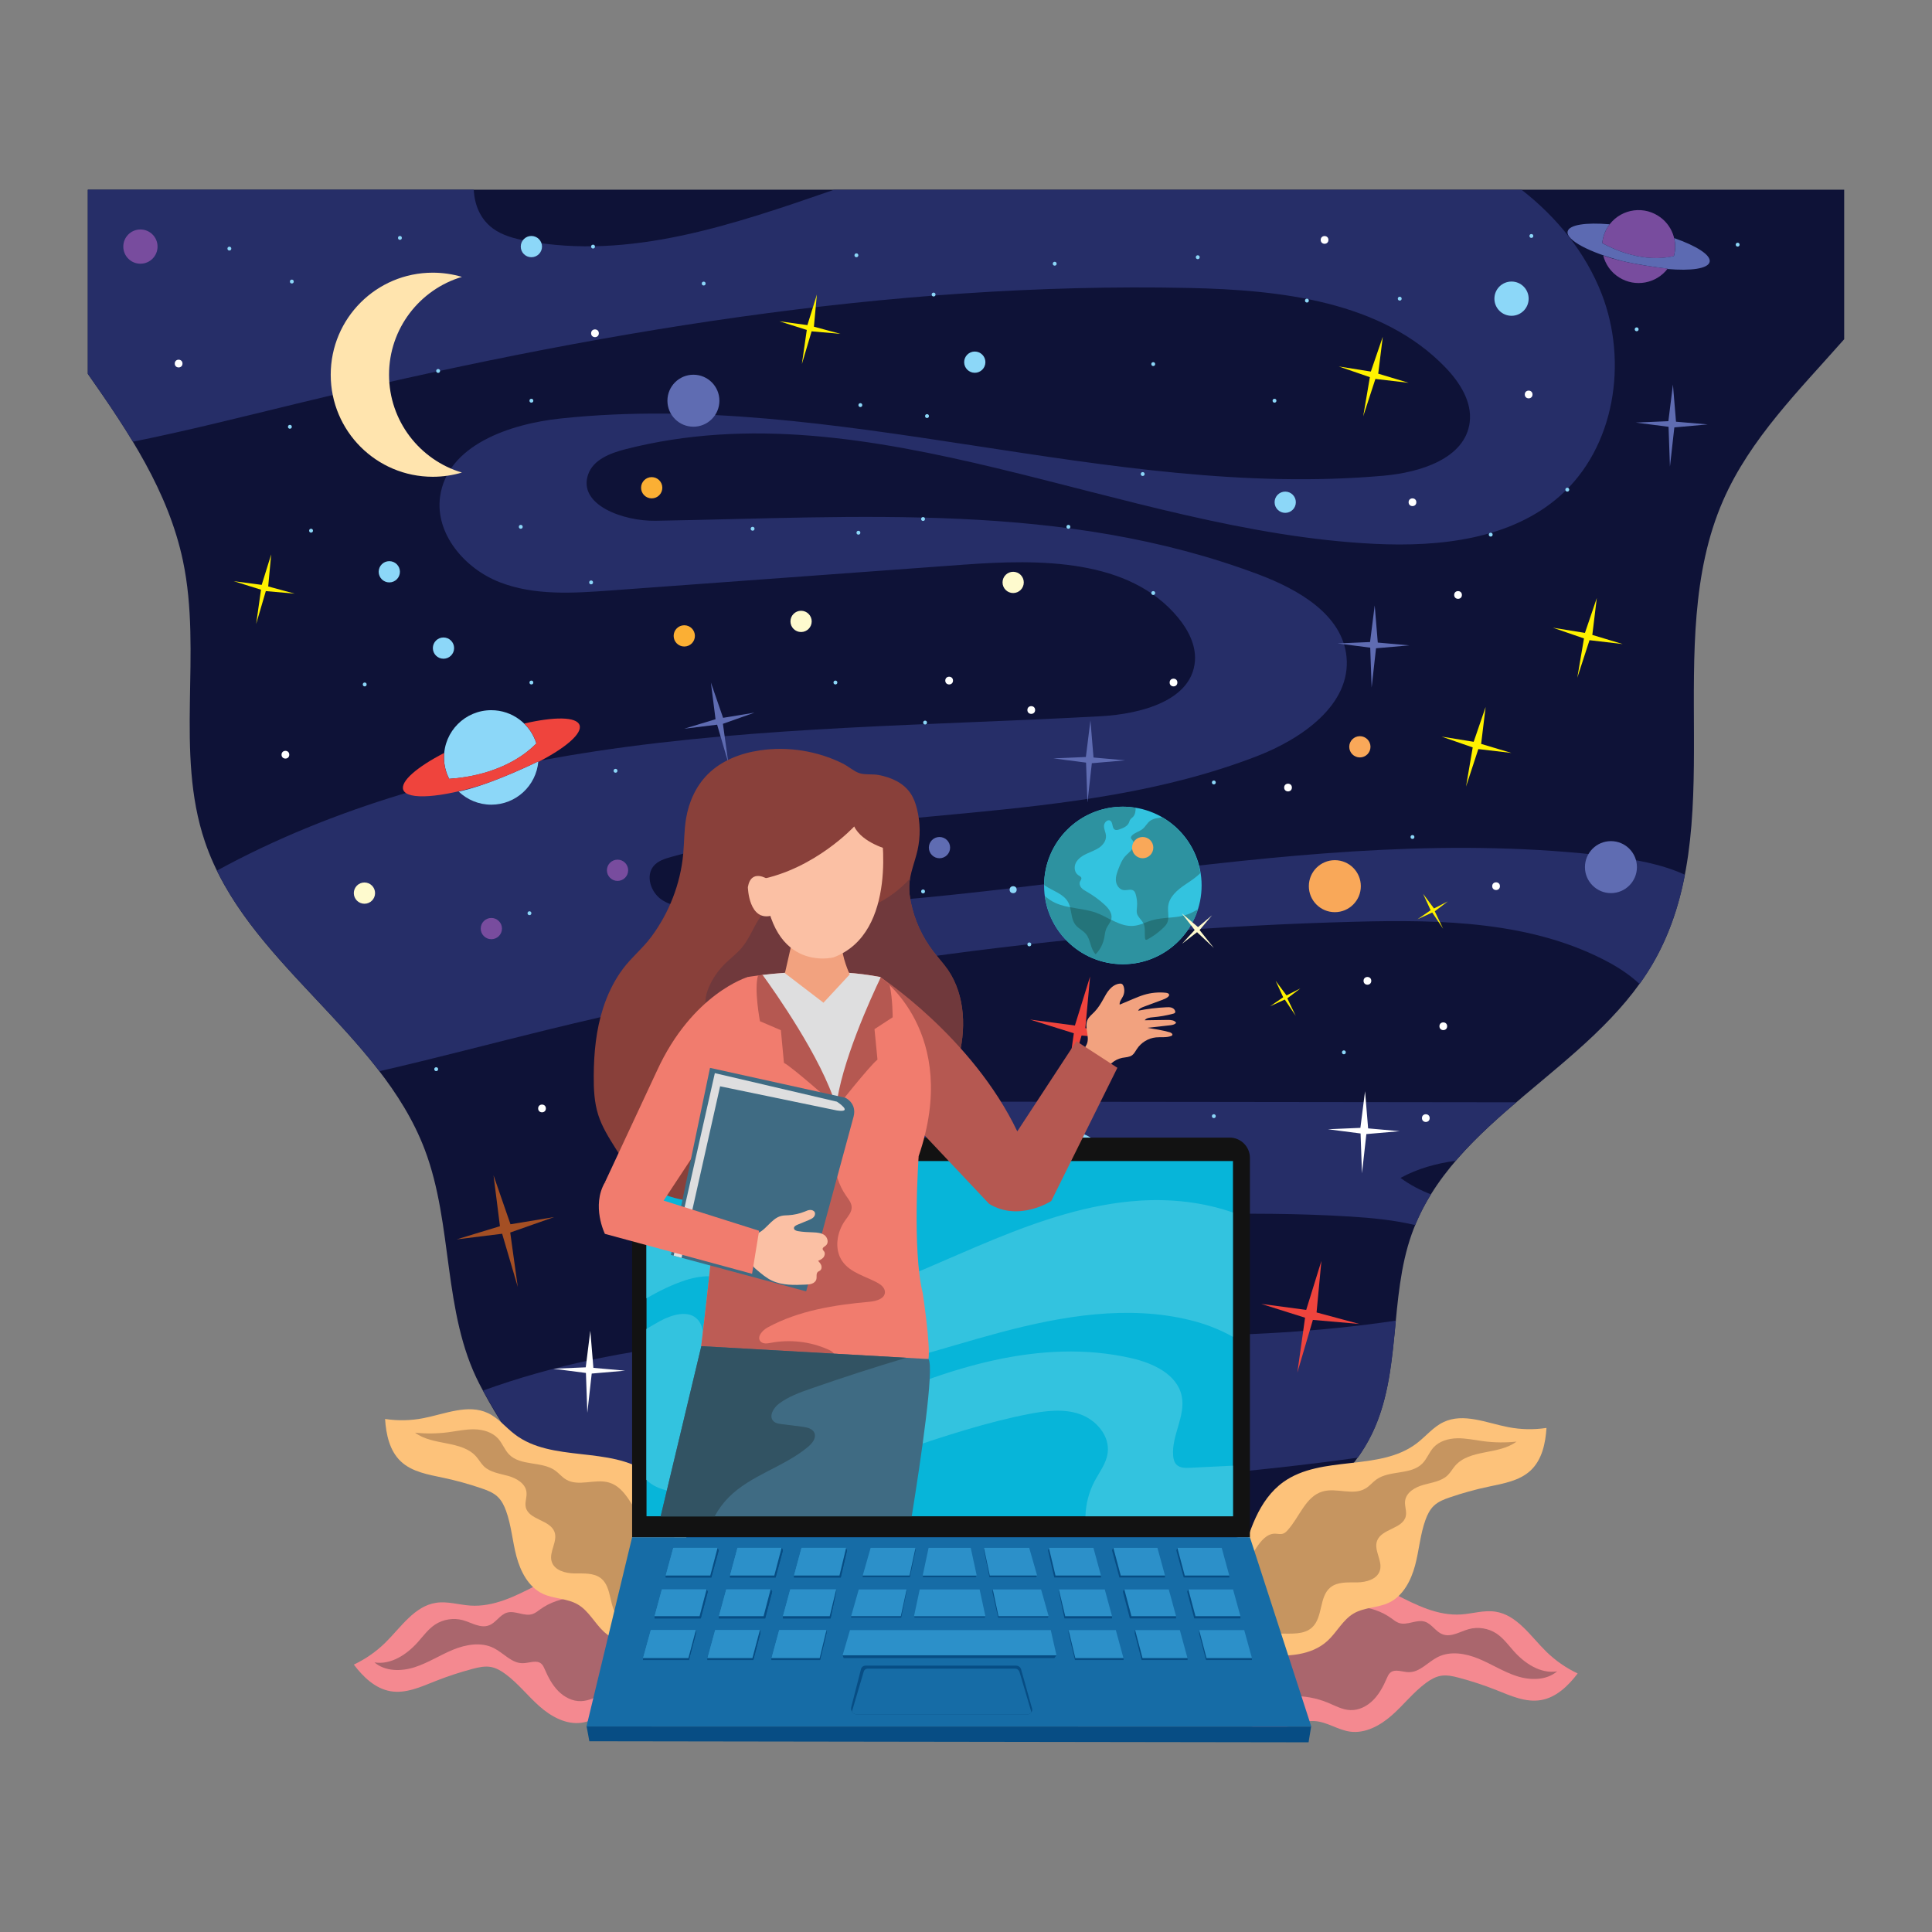 <svg id="SvgjsSvg1001" width="360" height="360" xmlns="http://www.w3.org/2000/svg" version="1.1" xmlns:xlink="http://www.w3.org/1999/xlink" xmlns:svgjs="http://svgjs.com/svgjs"><rect width="100%" height="100%" fill="#808080" stroke="none"/><defs id="SvgjsDefs1002"></defs><g id="SvgjsG1008"><svg xmlns="http://www.w3.org/2000/svg" enable-background="new 0 0 2000 2000" viewBox="-100 -88.4 2200 1944.8" width="360" height="360"><path fill="#0e1237" d="M0 209.7c46.8 66.6 91.7 134.1 108.3 212.8 22.2 105.1-9.4 218.1 25 319.8 46.4 137.2 199.3 215.6 250.5 351.1 32.4 85.7 20.1 185.1 62.1 266.5 58.7 113.9 129.2 160.8 175.1 170 144.4 29 444.8 44.4 590.9 25.9 99-12.5 207.2-49.6 250.5-139.5 33.6-69.8 19.2-153.9 45.1-226.9 46.4-130.7 204-187.8 274.1-307.5 90.9-155.3 8.5-363 80.5-527.9 30.8-70.5 86.7-125.6 137.9-183.7V0H0v209.7z" class="color0e1237 svgShape"></path><path fill="#262e68" d="M697.4 1082.5c-17.4 7.5-36.3 18.8-39.1 37.5-4.7 31.1 35.8 47.1 67.1 50.5 236.1 25.5 474.8-15.8 711.8-1.2 24.7 1.5 50.2 4 74.3 9.7 5.1-12.3 11.1-23.9 17.9-35-12.2-4.7-23.9-10.8-34.6-18.7 19.6-10.7 40.8-16.5 62.8-19.5 20.4-23.8 44.2-45.4 68.9-66.6-201.4-.2-402.9-.4-604.3-.7-110.1.1-223.7.7-324.8 44zM499.2 58.2c-13.4-2.5-27-6-38-14.1C447 33.6 440.3 17.4 439.5 0H0v209.7c17.9 25.5 35.5 51 51.3 77.3 62.6-12.6 124.8-28.4 186.7-43.4 332.8-80.4 673.4-138.9 1015.7-131.7 104.8 2.2 219.8 15.1 292.4 90.7 16.2 16.9 30.3 38.9 27.5 62.1-5.1 41.5-56.4 57.3-98.1 61-312.6 27.7-624.6-98.2-936.7-65.2-58.8 6.2-129.7 30.6-137.7 89.2-5.7 42.2 28 81.7 67.7 97.2s83.8 12.6 126.3 9.5c134.1-9.8 268.2-19.6 402.2-29.4 87.1-6.4 188.6-7 244.2 60.3 11.5 13.9 20.5 31.3 19.2 49.3-3.4 45.4-61.9 60.5-107.4 63-191.8 10.5-384.7 11.2-574.6 39.8C429 662 279.4 703 147 775.4c42.4 86.7 125.4 150.9 185 228.4 64.8-14.8 129.3-32.1 193.8-47.8 300.2-73.2 608.1-114.3 917-122.4 99.1-2.6 203.1-.6 290.2 46.8 11.9 6.5 23.9 14.6 34 24.1 5.2-7.3 10.1-14.7 14.7-22.5 18.7-32 30.1-66.3 37-101.9-26.6-12.2-57.3-17.6-86.7-21.1-344-41.4-689.3 65.8-1035.7 58.9-14.9-.3-30.7-1.1-43-9.5s-18.5-27.3-8.8-38.5c4.9-5.7 12.6-8.1 19.8-10.1 217.7-61.4 456-33.2 666.9-114.7 51.1-19.7 107.4-58.7 102.1-113.2-4.7-48.2-55.2-76.9-100.5-93.9-221.1-83.1-454.8-64.9-686.3-61-36.7.6-88.7-18-76.8-52.7 5.8-16.9 25.3-24.4 42.6-28.8 280.2-71.7 564.3 93.8 853.2 107.8 74.5 3.6 155.2-5.3 211-54.7 62.4-55.2 77.5-152.4 47.3-230.1-18.4-47.1-51-87.1-91-118.3H849.4C734 40.1 617.3 80.3 499.2 58.2zM621 1530c141.7-10.3 321.1-41.3 462.8-51.6 120.9-8.8 242.3-17.7 362.3-34.5 6.2-8.6 11.7-17.7 16.4-27.5 19.2-39.8 22.7-84.2 27-128.6-345.1 51.9-716.4-37.6-1039.5 79.7 42.5 75.4 84.7 137.4 171 162.5z" class="color262e68 svgShape"></path><circle cx="1178.6" cy="792.3" r="89.7" fill="#33c3df" class="color33c3df svgShape"></circle><path fill="#2d92a0" d="M1178.6 702.6c-49.4 0-89.4 39.9-89.6 89.2 9.3 6.7 22 9.7 27.4 19.7 4.3 8 2.6 18.5 8.3 25.6 3.3 4.2 8.6 6.3 12 10.5 5.4 6.6 4.8 16.9 10.9 22.9 5.1-5 8.4-11.6 9.8-18.6.7-3.5.9-7.1 2.3-10.4 1.7-4 5.1-7.3 5.9-11.6 1.1-6.2-3.5-11.8-8.1-16-6-5.5-12.7-10.3-19.8-14.4-2.2-1.3-4.6-2.5-6.3-4.5-1.7-1.9-2.6-4.8-1.6-7.1.6-1.3 1.8-2.6 1.6-4-.3-1.6-2.1-2.4-3.5-3.3-4.5-2.9-5.2-9.6-2.7-14.3 2.5-4.7 7.3-7.8 12.1-10.1s10-4 14.4-7c4.4-3.1 8-7.9 7.7-13.3-.2-3.9-2.3-7.5-2.3-11.3 0-3.9 4.1-8.1 7.3-6 3.2 2.2 1.6 8.2 5 10.1 1.7.9 3.8.3 5.6-.4 4.2-1.5 8.7-3.4 10.5-7.4.5-1.1.7-2.3 1.4-3.4.8-1.3 2.2-2.2 3.3-3.3 2.4-2.6 2.9-6.3 3-9.8v-.6c-4.8-.7-9.7-1.2-14.6-1.2z" class="color2d92a0 svgShape"></path><path fill="#2d92a0" d="M1223.5 714.8c-5 .6-10.2 1.1-14.1 4.1-3.3 2.5-5.1 6.5-8.3 9.1-3.7 3-9 4-12.2 7.5-.7.8-1.3 1.7-1.1 2.7.2 1.1 1.1 1.8 1.8 2.6 2.4 2.9 1.5 7.3-.7 10.4-2.2 3-5.3 5.2-7.8 8-3.3 3.8-5.3 8.6-7.1 13.2-1.8 4.6-3.7 9.5-3.3 14.5.4 5 3.9 10.1 8.8 10.7 4.1.5 9-1.9 11.9 1.1.9.9 1.3 2.1 1.7 3.2 1.5 4.8 2.1 9.9 1.6 14.9-.2 2.5-.6 5 0 7.4 1.1 4.2 5.1 7 7.1 10.9 2.6 5.2 1.3 11.4 1.9 17.1.1.8.3 1.7 1 2 .6.3 1.3-.1 1.9-.4 6.5-3.5 12.5-7.9 17.8-13 1.8-1.7 3.5-3.5 4.5-5.6 2.9-5.8.6-12.7 1.3-19.2 1.2-10.9 10.6-18.8 19.7-24.9 5.8-3.9 12.1-7.9 16.9-12.9-4.1-27.1-20.4-50.1-43.3-63.4z" class="color2d92a0 svgShape"></path><path fill="#2d92a0" d="M1101.4 812c-4.3-2-8.1-4.6-11.6-7.7 5.9 43.8 43.4 77.6 88.8 77.6 40 0 74-26.3 85.5-62.5-5 3.1-10.2 5.6-15.9 7.1-11.4 3.1-23.7 1.9-35.1 5.1-7.5 2.1-14.6 6.1-22.4 6.7-15.2 1.3-28.3-9.9-42.7-15.1-15.1-5.4-32.1-4.4-46.6-11.2z" class="color2d92a0 svgShape"></path><path fill="#24747a" d="M1148 823.3c-9.4-3.4-19.7-4.3-29.5-6.2 1.8 6.9 1.8 14.5 6.2 20.1 3.3 4.2 8.6 6.3 12 10.5 5.4 6.6 4.8 16.9 10.9 22.9 5.1-5 8.4-11.6 9.8-18.6.7-3.5.9-7.1 2.3-10.4 1.5-3.5 4.3-6.5 5.5-10.1-5.7-3-11.4-6.1-17.2-8.2zM1213 831.6c-3.7 1-7.3 2.5-10.9 3.8 2.3 5.1 1.1 11.1 1.7 16.7.1.8.3 1.7 1 2 .6.3 1.3-.1 1.9-.4 6.5-3.5 12.5-7.9 17.8-13 1.8-1.7 3.5-3.5 4.5-5.6.9-1.9 1.3-4 1.4-6.1-5.8.6-11.7 1.1-17.4 2.6z" class="color24747a svgShape"></path><path fill="#ffe4ae" d="M343 210.7c0-52.6 35-97.1 83-111.4-10.5-3.1-21.7-4.8-33.2-4.8-64.2 0-116.2 52-116.2 116.2s52 116.2 116.2 116.2c11.5 0 22.7-1.7 33.2-4.8-48-14.3-83-58.8-83-111.4z" class="colorffe4ae svgShape"></path><path fill="#8cd7f8" d="M510.8 630.6c-6.8-22-27.3-37.9-51.4-37.9-29.7 0-53.8 24.1-53.8 53.8 0 8.8 2.1 17 5.9 24.4 20.9-1.3 67.4-8 99.3-40.3zM422.3 685.4c9.7 9.2 22.7 14.9 37.1 14.9 28.2 0 51.3-21.7 53.6-49.3-19.9 9.6-60.6 28-90.7 34.4z" class="color8cd7f8 svgShape"></path><path fill="#ef443d" d="M559.9 609.6c-3.5-9.6-28.9-9.6-63-1.7 6.4 6.2 11.2 13.9 13.9 22.6-32 32.3-78.4 39-99.4 40.3-3.7-7.3-5.9-15.6-5.9-24.4 0-1.7.1-3.4.3-5-31 16-50.1 32.4-46.6 42 4.4 12 43.6 9 91.1-6.1 23.9-8.3 48.6-19.5 62.7-26.3 0 .2-.1.5-.1.7 31.1-16 50.5-32.5 47-42.1z" class="coloref443d svgShape"></path><path fill="#8cd7f8" d="M1162.1 1150.3c10.6-20.4 7.2-46.1-10.1-63.1-21.2-20.9-55.3-20.6-76.1.6-6.2 6.3-10.4 13.7-12.9 21.5 15.9 13.8 53.7 41.6 99.1 41zM1060.5 1127.3c.4 13.3 5.7 26.5 16 36.6 20.1 19.8 51.8 20.5 72.8 2.5-20.8-7.1-62.8-22.5-88.8-39.1z" class="color8cd7f8 svgShape"></path><path fill="#ef443d" d="M1211.8 1169.8c4.2-9.3-13.8-27.1-43.7-45.4.2 8.9-1.8 17.8-6 25.9-45.4.6-83.2-27.2-99.1-41 2.5-7.8 6.7-15.2 12.9-21.5 1.2-1.2 2.4-2.3 3.7-3.4-33.3-10.3-58.5-12.1-62.7-2.8-5.3 11.7 24.7 37 69.2 59.6 22.8 10.9 48.3 20.2 63.1 25.3-.2.2-.4.3-.5.4 33.5 10.4 58.9 12.2 63.1 2.9z" class="coloref443d svgShape"></path><path fill="#784c9e" d="M1806.1 75.7c4.6-17.2-2.1-36-18-46-19.4-12.3-45.1-6.5-57.4 12.9-3.6 5.7-5.6 12-6.2 18.3 14.3 7.8 47.4 22.7 81.6 14.8zM1725.6 74.9c2.5 10 8.7 19.1 18.1 25 18.4 11.6 42.5 7 55.4-10.1-16.9-1.8-51.2-6.6-73.5-14.9z" class="color784c9e svgShape"></path><path fill="#5c6ab2" d="M1846.8 82.2c1.7-7.7-14.9-18.2-40.4-27.1 1.6 6.7 1.6 13.7-.3 20.5-34.2 7.9-67.3-6.9-81.6-14.7.6-6.3 2.6-12.6 6.2-18.3.7-1.1 1.4-2.1 2.2-3.2-26.8-2.3-46.2.5-47.8 8.2-2.1 9.7 24.8 23.9 62.1 33.6 19 4.5 39.8 7.3 51.8 8.7-.1.1-.2.3-.3.4 27 2.4 46.4-.4 48.1-8.1z" class="color5c6ab2 svgShape"></path><circle cx="689.6" cy="240.3" r="29.6" fill="#5f6cb2" class="color5f6cb2 svgShape"></circle><circle cx="1734.4" cy="771.4" r="29.6" fill="#5f6cb2" class="color5f6cb2 svgShape"></circle><circle cx="59.9" cy="64.8" r="19.5" fill="#784c9e" class="color784c9e svgShape"></circle><circle cx="1420" cy="793.1" r="29.6" fill="#f9a859" class="colorf9a859 svgShape"></circle><circle cx="1084.4" cy="1355.7" r="29.6" fill="#f9a859" class="colorf9a859 svgShape"></circle><circle cx="1621.2" cy="124.1" r="19.5" fill="#8cd7f8" class="color8cd7f8 svgShape"></circle><circle cx="877.5" cy="863.4" r="12.1" fill="#5f6cb2" class="color5f6cb2 svgShape"></circle><circle cx="969.8" cy="749.2" r="12.1" fill="#5f6cb2" class="color5f6cb2 svgShape"></circle><circle cx="343.3" cy="435.1" r="12.1" fill="#8cd7f8" class="color8cd7f8 svgShape"></circle><circle cx="459.5" cy="841.4" r="12.1" fill="#784c9e" class="color784c9e svgShape"></circle><circle cx="1053.7" cy="447.2" r="12.1" fill="#feface" class="colorfeface svgShape"></circle><circle cx="812.2" cy="491.6" r="12.1" fill="#feface" class="colorfeface svgShape"></circle><circle cx="315" cy="801" r="12.1" fill="#feface" class="colorfeface svgShape"></circle><circle cx="679.2" cy="508.1" r="12.1" fill="#fbaf34" class="colorfbaf34 svgShape"></circle><circle cx="642.1" cy="339.4" r="12.1" fill="#fbaf34" class="colorfbaf34 svgShape"></circle><circle cx="603.2" cy="775" r="12.1" fill="#784c9e" class="color784c9e svgShape"></circle><circle cx="1201.2" cy="749.2" r="12.1" fill="#f9a859" class="colorf9a859 svgShape"></circle><circle cx="1363.5" cy="355.9" r="12.1" fill="#8cd7f8" class="color8cd7f8 svgShape"></circle><circle cx="657.7" cy="1154.7" r="12.1" fill="#8cd7f8" class="color8cd7f8 svgShape"></circle><circle cx="1010" cy="196.4" r="12.1" fill="#8cd7f8" class="color8cd7f8 svgShape"></circle><circle cx="405" cy="522" r="12.1" fill="#8cd7f8" class="color8cd7f8 svgShape"></circle><circle cx="505.1" cy="64.8" r="12.1" fill="#8cd7f8" class="color8cd7f8 svgShape"></circle><circle cx="575.3" cy="64.8" r="2.2" fill="#8cd7f8" class="color8cd7f8 svgShape"></circle><circle cx="505.1" cy="240.3" r="2.2" fill="#8cd7f8" class="color8cd7f8 svgShape"></circle><circle cx="232.3" cy="104.6" r="2.2" fill="#8cd7f8" class="color8cd7f8 svgShape"></circle><circle cx="254.2" cy="388.3" r="2.2" fill="#8cd7f8" class="color8cd7f8 svgShape"></circle><circle cx="1072.1" cy="859.4" r="2.2" fill="#8cd7f8" class="color8cd7f8 svgShape"></circle><circle cx="505.1" cy="561.2" r="2.2" fill="#8cd7f8" class="color8cd7f8 svgShape"></circle><circle cx="315.3" cy="563.4" r="2.2" fill="#8cd7f8" class="color8cd7f8 svgShape"></circle><circle cx="573.1" cy="447.2" r="2.2" fill="#8cd7f8" class="color8cd7f8 svgShape"></circle><circle cx="877.5" cy="390.6" r="2.2" fill="#8cd7f8" class="color8cd7f8 svgShape"></circle><circle cx="963.1" cy="119.4" r="2.2" fill="#8cd7f8" class="color8cd7f8 svgShape"></circle><circle cx="1263.9" cy="76.9" r="2.2" fill="#8cd7f8" class="color8cd7f8 svgShape"></circle><circle cx="1201.2" cy="323.8" r="2.2" fill="#8cd7f8" class="color8cd7f8 svgShape"></circle><circle cx="1282.2" cy="675" r="2.2" fill="#8cd7f8" class="color8cd7f8 svgShape"></circle><circle cx="1053.7" cy="797.1" r="4" fill="#8cd7f8" class="color8cd7f8 svgShape"></circle><circle cx="719.2" cy="843.6" r="2.2" fill="#8cd7f8" class="color8cd7f8 svgShape"></circle><circle cx="707" cy="1073.4" r="2.2" fill="#8cd7f8" class="color8cd7f8 svgShape"></circle><circle cx="959.8" cy="1152.4" r="2.2" fill="#8cd7f8" class="color8cd7f8 svgShape"></circle><circle cx="849" cy="964" r="4.4" fill="#ffffff" class="colorfff svgShape"></circle><circle cx="1543.5" cy="952.6" r="4.4" fill="#ffffff" class="colorfff svgShape"></circle><circle cx="1457.1" cy="900.9" r="4.4" fill="#ffffff" class="colorfff svgShape"></circle><circle cx="1523.6" cy="1057.2" r="4.4" fill="#ffffff" class="colorfff svgShape"></circle><circle cx="517.2" cy="1046.2" r="4.4" fill="#ffffff" class="colorfff svgShape"></circle><circle cx="970.6" cy="918.2" r="4.4" fill="#ffffff" class="colorfff svgShape"></circle><circle cx="1074.3" cy="592.5" r="4.4" fill="#ffffff" class="colorfff svgShape"></circle><circle cx="225" cy="643.4" r="4.4" fill="#ffffff" class="colorfff svgShape"></circle><circle cx="1560.3" cy="461.5" r="4.4" fill="#ffffff" class="colorfff svgShape"></circle><circle cx="1366.7" cy="680.8" r="4.4" fill="#ffffff" class="colorfff svgShape"></circle><circle cx="1603.6" cy="793.1" r="4.4" fill="#ffffff" class="colorfff svgShape"></circle><circle cx="980.8" cy="559" r="4.4" fill="#ffffff" class="colorfff svgShape"></circle><circle cx="1236.3" cy="561.2" r="4.4" fill="#ffffff" class="colorfff svgShape"></circle><circle cx="1640.7" cy="233.2" r="4.4" fill="#ffffff" class="colorfff svgShape"></circle><circle cx="1508.4" cy="355.9" r="4.4" fill="#ffffff" class="colorfff svgShape"></circle><circle cx="1408.3" cy="57.2" r="4.4" fill="#ffffff" class="colorfff svgShape"></circle><circle cx="577.5" cy="163.5" r="4.4" fill="#ffffff" class="colorfff svgShape"></circle><circle cx="103.4" cy="198" r="4.4" fill="#ffffff" class="colorfff svgShape"></circle><circle cx="965.4" cy="968.4" r="4.4" fill="#f9a859" class="colorf9a859 svgShape"></circle><circle cx="723.7" cy="1206.6" r="2.2" fill="#8cd7f8" class="color8cd7f8 svgShape"></circle><circle cx="1430.3" cy="982.3" r="2.2" fill="#8cd7f8" class="color8cd7f8 svgShape"></circle><circle cx="1282.2" cy="1055" r="2.2" fill="#8cd7f8" class="color8cd7f8 svgShape"></circle><circle cx="1684.7" cy="341.6" r="2.2" fill="#8cd7f8" class="color8cd7f8 svgShape"></circle><circle cx="1597.5" cy="392.8" r="2.2" fill="#8cd7f8" class="color8cd7f8 svgShape"></circle><circle cx="1508.4" cy="737.1" r="2.2" fill="#8cd7f8" class="color8cd7f8 svgShape"></circle><circle cx="1878.7" cy="62.6" r="2.2" fill="#8cd7f8" class="color8cd7f8 svgShape"></circle><circle cx="1763.7" cy="159" r="2.2" fill="#8cd7f8" class="color8cd7f8 svgShape"></circle><circle cx="1643.8" cy="52.7" r="2.2" fill="#8cd7f8" class="color8cd7f8 svgShape"></circle><circle cx="1493.9" cy="124.1" r="2.2" fill="#8cd7f8" class="color8cd7f8 svgShape"></circle><circle cx="1213.2" cy="198.6" r="2.2" fill="#8cd7f8" class="color8cd7f8 svgShape"></circle><circle cx="1101" cy="84.3" r="2.2" fill="#8cd7f8" class="color8cd7f8 svgShape"></circle><circle cx="875.2" cy="74.7" r="2.2" fill="#8cd7f8" class="color8cd7f8 svgShape"></circle><circle cx="879.7" cy="245.3" r="2.2" fill="#8cd7f8" class="color8cd7f8 svgShape"></circle><circle cx="757" cy="386.1" r="2.2" fill="#8cd7f8" class="color8cd7f8 svgShape"></circle><circle cx="851.3" cy="561.2" r="2.2" fill="#8cd7f8" class="color8cd7f8 svgShape"></circle><circle cx="600.9" cy="661.7" r="2.2" fill="#8cd7f8" class="color8cd7f8 svgShape"></circle><circle cx="502.9" cy="823.9" r="2.2" fill="#8cd7f8" class="color8cd7f8 svgShape"></circle><circle cx="396.7" cy="1001.5" r="2.2" fill="#8cd7f8" class="color8cd7f8 svgShape"></circle><circle cx="951.1" cy="799.1" r="2.2" fill="#8cd7f8" class="color8cd7f8 svgShape"></circle><circle cx="953.4" cy="606.8" r="2.2" fill="#8cd7f8" class="color8cd7f8 svgShape"></circle><circle cx="955.6" cy="257.8" r="2.2" fill="#8cd7f8" class="color8cd7f8 svgShape"></circle><circle cx="951.1" cy="375" r="2.2" fill="#8cd7f8" class="color8cd7f8 svgShape"></circle><circle cx="161.2" cy="67.1" r="2.2" fill="#8cd7f8" class="color8cd7f8 svgShape"></circle><circle cx="230.1" cy="270" r="2.2" fill="#8cd7f8" class="color8cd7f8 svgShape"></circle><circle cx="355.4" cy="54.9" r="2.2" fill="#8cd7f8" class="color8cd7f8 svgShape"></circle><circle cx="398.9" cy="206.4" r="2.2" fill="#8cd7f8" class="color8cd7f8 svgShape"></circle><circle cx="701.3" cy="106.9" r="2.2" fill="#8cd7f8" class="color8cd7f8 svgShape"></circle><circle cx="493" cy="383.9" r="2.2" fill="#8cd7f8" class="color8cd7f8 svgShape"></circle><circle cx="1213.2" cy="459.3" r="2.2" fill="#8cd7f8" class="color8cd7f8 svgShape"></circle><circle cx="1448.5" cy="634.4" r="12.1" fill="#f9a859" class="colorf9a859 svgShape"></circle><path fill="#ef443d" d="m1336.3 1268.8 51.1 6.8 17.3-55.8-5.5 58.7 48.6 13.1-52.8-4.6-17.7 60 8.8-62.5zM1072.9 945l51.1 6.8 17.3-55.8-5.4 58.7 48.5 13.1-52.8-4.6-17.7 60 8.9-62.6z" class="coloref443d svgShape"></path><path fill="#fff200" d="m787.6 149.9 31.8 4.3 10.8-34.8-3.4 36.6 30.3 8.2-32.9-2.9-11.1 37.3 5.6-38.9zM166.2 445.8 198 450l10.8-34.7-3.4 36.5 30.2 8.2-32.9-2.9-11 37.4 5.5-39z" class="colorfff200 svgShape"></path><path fill="#a44f24" d="m420 1195.3 49.3-15-7.3-57.9 19.3 55.7 49.7-8.2-50 17.6 8.6 62-17.8-60.6z" class="colora44f24 svgShape"></path><path fill="#fff200" d="m1541.6 622.8 36.5 5.9 13.6-39.6-5.1 42 34.5 10.3-37.7-4.4-14 42.7 7.6-44.6zM1668.3 498.8l36.5 5.9 13.5-39.7-5.1 42 34.6 10.4-37.8-4.4-13.9 42.7 7.6-44.7zM970.2 1351.3l36.6 5.9 13.5-39.7-5.1 42 34.6 10.4-37.8-4.4-13.9 42.7 7.6-44.7zM1424.5 201.3l36.5 5.8 13.6-39.6-5.2 42 34.6 10.4-37.8-4.4-13.9 42.6 7.6-44.6z" class="colorfff200 svgShape"></path><path fill="#5f6cb2" d="m679.2 613.8 35.6-10.8-5.3-41.8 13.9 40.2 35.8-5.9-36 12.7 6.2 44.7-12.8-43.7z" class="color5f6cb2 svgShape"></path><path fill="#ffffff" d="m1412.1 1069.9 37-1.6 5.3-41.7 3.5 42.3 36 3.2-38 3.3-5 44.7-1.6-45.4zM530 1342.6l37-1.6 5.2-41.7 3.5 42.3 36.1 3.2-38 3.3-5 44.7-1.6-45.4z" class="colorfff svgShape"></path><path fill="#5f6cb2" d="m1423.1 516.7 37-1.6 5.3-41.7 3.5 42.3 36 3.2-38 3.3-5 44.7-1.6-45.4zM1099.5 647.6l37-1.6 5.2-41.7 3.5 42.3 36.1 3.2-38 3.3-5 44.7-1.6-45.4zM1762.7 265.2l37.1-1.6 5.2-41.7 3.5 42.3 36.1 3.1-38 3.4-5 44.7-1.6-45.4z" class="color5f6cb2 svgShape"></path><path fill="#fff200" d="m1514.1 830.8 15-10.3-8.6-18.7 12.4 16.7 15.8-8.1-14.9 11.3 9.5 19.9-12.4-18.5zM1346.2 929.9l15-10.3-8.6-18.7 12.4 16.6 15.8-8-14.9 11.3 9.5 19.9-12.4-18.5z" class="colorfff200 svgShape"></path><path fill="#feface" d="m1246 858.7 14.4-15.7-14.8-19.1 18.6 15.8 15.9-13.4-14.1 16.8 16.2 20.3-19.1-17.9z" class="colorfeface svgShape"></path><circle cx="1388.2" cy="126.3" r="2.2" fill="#8cd7f8" class="color8cd7f8 svgShape"></circle><circle cx="1351.3" cy="240.3" r="2.2" fill="#8cd7f8" class="color8cd7f8 svgShape"></circle><circle cx="873" cy="677.2" r="2.2" fill="#8cd7f8" class="color8cd7f8 svgShape"></circle><circle cx="717.2" cy="747" r="2.2" fill="#8cd7f8" class="color8cd7f8 svgShape"></circle><circle cx="1116.6" cy="383.9" r="2.2" fill="#8cd7f8" class="color8cd7f8 svgShape"></circle><circle cx="659.9" cy="950.4" r="2.2" fill="#8cd7f8" class="color8cd7f8 svgShape"></circle><path fill="#f48990" d="M1322.2 1624c26.3-23.3 55.7-47.8 90.8-49 53.4-1.9 97.6 50.9 150.9 47.4 13-.9 25.9-5.1 38.8-3.2 24.8 3.7 40.1 27.9 58 45.5 10.4 10.2 22.6 18.7 35.8 24.9-10.6 14-24.3 27.3-41.7 30.3-17.3 3-34.4-4.8-50.7-11.3-14-5.6-28.4-10.3-43.1-14.2-6.7-1.8-13.7-3.3-20.5-2.1-6.1 1.1-11.6 4.3-16.6 8-14.3 10.5-25.4 24.9-38.7 36.7-13.3 11.8-30.5 21.3-48.1 18.8-13.9-2-26.2-11.2-40.3-12-14.5-.9-28 7.3-42.4 9.5-24.7 3.7-48.5-10.4-67.9-26.2-4.9-4-10-8.7-11.2-14.9-1.1-6.3 2-12.4 5.1-18 13.3-23.7 27.9-46.6 43.6-68.8" class="colorf48990 svgShape"></path><path fill="#aa666d" d="M1337.3 1663.6c20.1-18.8 42.2-36.2 68.2-45.1 26-8.8 56.6-7.8 78.9 8.3 2.7 2 5.4 4.2 8.6 5.3 9.4 3.2 19.9-4.4 29.4-1.5 8 2.5 12.4 11.5 20.3 14.4 9.7 3.7 19.8-3.1 29.8-5.9 10.6-2.9 22.5-1 31.7 5.1 7.7 5.2 13.3 12.9 19.5 19.9 12.6 14.2 30.7 26.1 49.4 23.1-12.2 10.4-30.4 10.4-45.7 5.5-15.3-4.9-28.9-13.8-43.7-19.9s-32.2-9.1-46.5-1.9c-11.3 5.7-20.5 17.5-33.1 17.2-7.3-.1-15.8-4.2-21.2.8-1.8 1.6-2.7 3.9-3.7 6.1-3.9 9-8.5 17.8-15.4 24.8s-16.3 11.9-26.1 11.5c-9.1-.3-17.4-5-25.8-8.5-13-5.3-27.2-7.9-41.2-7.4-8.7.3-18 1.7-25.8-2.2-12.4-6.2-15.3-22.5-15.5-36.4-.1-5.3.7-11.8 5.6-13.7" class="coloraa666d svgShape"></path><path fill="#fdc27a" d="M1313 1562.7c9-33.9 19.9-70.6 48.4-91.1 43.4-31.1 109.5-11.7 151.9-44.1 10.4-7.9 18.8-18.7 30.6-24.2 22.7-10.7 48.8 1 73.5 5.8 14.3 2.8 29.2 3.1 43.6.9-1.1 17.6-5.1 36.2-17.9 48.3-12.8 12.1-31.3 15-48.5 18.7-14.8 3.1-29.4 7.2-43.7 12.1-6.5 2.2-13.2 4.8-18.2 9.6-4.5 4.3-7.3 10-9.4 15.8-6.1 16.7-7.3 34.8-11.9 52-4.6 17.2-13.6 34.7-29.6 42.4-12.7 6.1-28 5.2-40.2 12.3-12.6 7.3-19.3 21.6-30.1 31.4-18.5 16.8-46.1 18.1-71 15.8-6.3-.6-13.2-1.6-17.6-6.2-4.4-4.6-5.2-11.5-5.7-17.8-2-27.1-2.6-54.3-1.8-81.4" class="colorfdc27a svgShape"></path><path fill="#c69560" d="M1588.9 1425.1c-9.8-1.3-19.6-3.5-29.6-3.3s-20.3 3.2-27 10.5c-4.9 5.5-7.4 12.8-12.5 18.1-13.2 13.5-37.3 7.4-52.6 18.4-4.3 3.1-7.6 7.4-12.2 10.1-14.2 8.6-33.1-1.2-49 3.5-19.3 5.7-26.1 28.9-39.6 43.9-1.5 1.7-3.2 3.4-5.4 4.1-3 1-6.2 0-9.4 0-9 .1-15.7 8.2-20.7 15.7-5.7 8.5-11 17.3-16 26.3-.4 23.9.3 47.9 2 71.7.1 1.5.2 3.1.4 4.7 3.2-.5 6.3-1 9.5-1.4 10.4-1.6 20.7-3.1 31.2-3.2 12.7-.1 27.1 1.5 36.3-7.2 12.4-11.7 7.6-34.9 20.8-45.5 8.2-6.5 19.8-5.5 30.2-5.6 10.5-.1 22.9-3.5 26-13.5 3.4-11-7.2-23-3.2-33.8 5.1-13.9 29.4-13.6 32.7-28.1 1.3-5.6-1.5-11.5-.8-17.2 1.1-9.9 11.5-15.9 21.1-18.5 9.6-2.7 20.3-4 27.4-10.9 3.3-3.2 5.5-7.3 8.5-10.8 16.7-19.2 49.6-12.2 69.9-27.5-12.4 1.3-25.3 1.2-38-.5z" class="colorc69560 svgShape"></path><path fill="#f48990" d="M677.2 1613.9c-26.3-23.3-55.7-47.8-90.8-49-53.4-1.9-97.6 50.9-150.9 47.4-13-.9-25.9-5.1-38.8-3.2-24.8 3.7-40.1 27.9-58 45.5-10.4 10.2-22.6 18.7-35.8 24.9 10.6 14 24.3 27.3 41.7 30.3 17.3 3 34.4-4.8 50.7-11.3 14-5.6 28.4-10.3 43.1-14.2 6.7-1.8 13.7-3.3 20.5-2.1 6.1 1.1 11.6 4.3 16.6 8 14.3 10.5 25.4 24.9 38.7 36.7 13.3 11.8 30.5 21.3 48.1 18.8 13.9-2 26.2-11.2 40.3-12 14.5-.9 28 7.3 42.4 9.5 24.7 3.7 48.5-10.4 67.9-26.2 4.9-4 10-8.7 11.2-14.9 1.1-6.3-2-12.4-5.1-18-13.3-23.7-27.9-46.6-43.6-68.8" class="colorf48990 svgShape"></path><path fill="#aa666d" d="M662.2 1653.4c-20.1-18.8-42.2-36.2-68.2-45.1-26-8.8-56.6-7.8-78.9 8.3-2.7 2-5.4 4.2-8.6 5.3-9.4 3.2-19.9-4.4-29.4-1.5-8 2.5-12.4 11.5-20.3 14.4-9.7 3.7-19.8-3.1-29.8-5.9-10.6-2.9-22.5-1-31.7 5.1-7.7 5.2-13.3 12.9-19.5 19.9-12.6 14.2-30.7 26.1-49.4 23.1 12.2 10.4 30.4 10.4 45.7 5.5 15.3-4.9 28.9-13.8 43.7-19.9s32.2-9.1 46.5-1.9c11.3 5.7 20.5 17.5 33.1 17.2 7.3-.1 15.8-4.2 21.2.8 1.8 1.6 2.7 3.9 3.7 6.1 3.9 9 8.5 17.8 15.4 24.8s16.3 11.9 26.1 11.5c9.1-.3 17.4-5 25.8-8.5 13-5.3 27.2-7.9 41.2-7.4 8.7.3 18 1.7 25.8-2.2 12.4-6.2 15.3-22.5 15.5-36.4.1-5.3-.7-11.8-5.6-13.7" class="coloraa666d svgShape"></path><path fill="#fdc27a" d="M686.5 1552.5c-9-33.9-19.9-70.6-48.4-91.1-43.4-31.1-109.5-11.7-151.9-44.1-10.4-7.9-18.8-18.7-30.6-24.2-22.7-10.7-48.8 1-73.5 5.8-14.3 2.8-29.2 3.1-43.6.9 1.1 17.6 5.1 36.2 17.9 48.3 12.8 12.1 31.3 15 48.5 18.7 14.8 3.1 29.4 7.2 43.7 12.1 6.5 2.2 13.2 4.8 18.2 9.6 4.5 4.3 7.3 10 9.4 15.8 6.1 16.7 7.3 34.8 11.9 52 4.6 17.2 13.6 34.7 29.6 42.4 12.7 6.1 28 5.2 40.2 12.3 12.6 7.3 19.3 21.6 30.1 31.4 18.5 16.8 46.1 18.1 71 15.8 6.3-.6 13.2-1.6 17.6-6.2 4.4-4.6 5.2-11.5 5.7-17.8 2-27.1 2.6-54.3 1.8-81.4" class="colorfdc27a svgShape"></path><path fill="#c69560" d="M410.6 1414.9c9.8-1.3 19.6-3.5 29.6-3.3s20.3 3.2 27 10.5c4.9 5.5 7.4 12.8 12.5 18.1 13.2 13.5 37.3 7.4 52.6 18.4 4.3 3.1 7.6 7.4 12.2 10.1 14.2 8.6 33.1-1.2 49 3.5 19.3 5.7 26.1 28.9 39.6 43.9 1.5 1.7 3.2 3.4 5.4 4.1 3 1 6.2 0 9.4 0 9 .1 15.7 8.2 20.7 15.7 5.7 8.5 11 17.3 16 26.3.4 23.9-.3 47.9-2 71.7-.1 1.5-.2 3.1-.4 4.7-3.2-.5-6.3-1-9.5-1.4-10.4-1.6-20.7-3.1-31.2-3.2-12.7-.1-27.1 1.5-36.3-7.2-12.4-11.7-7.6-34.9-20.8-45.5-8.2-6.5-19.8-5.5-30.2-5.6-10.5-.1-22.9-3.5-26-13.5-3.4-11 7.2-23 3.2-33.8-5.1-13.9-29.4-13.6-32.7-28.1-1.3-5.6 1.5-11.5.8-17.2-1.1-9.9-11.5-15.9-21.1-18.5-9.6-2.7-20.3-4-27.4-10.9-3.3-3.2-5.5-7.3-8.5-10.8-16.7-19.2-49.6-12.2-69.9-27.5 12.3 1.3 25.2 1.2 38-.5z" class="colorc69560 svgShape"></path><g><path fill="#121212" d="M619.8 1534.5h703.5v-432c0-12.7-10.3-23.1-23.1-23.1H642.9c-12.7 0-23.1 10.3-23.1 23.1v432z" class="color121212 svgShape"></path><path fill="#07b5d9" d="M636.2 1106.1H1304v404.5H636.2z" class="color07b5d9 svgShape"></path><path fill="#166ca6" d="m619.8 1534.5-52 215.6h825.4l-69.9-215.6z" class="color166ca6 svgShape"></path><path fill="#074d84" d="m1390.1 1768-819-1.2-3.1-16.8 825 .1zM1070 1736.2H875.7c-4.3 0-7.4-4.1-6.4-8.2l11.1-43.3c.6-2.4 2.7-4 5.2-4h171.5c2.7 0 5 1.8 5.7 4.4l12.4 44.3c1 3.3-1.6 6.8-5.2 6.8z" class="color074d84 svgShape"></path><path fill="#166ca6" d="M875.7 1736.2H1070c1.9 0 3.5-1 4.5-2.4l-13.6-46c-.7-2.2-2.7-3.7-5-3.7h-168c-2 0-3.7 1.3-4.3 3.2l-13.5 45.7c1.1 1.9 3.2 3.2 5.6 3.2z" class="color166ca6 svgShape"></path><path fill="#074d84" d="M658.1 1578.1v2.2H710l8.4-30.8-1.3-2.9zM731.3 1578.1v2.2h51.9l8.3-30.8-1.2-2.9zM645.4 1624.4v2.5H698l8-30.5-1.4-2.5zM692.4 1640.2v4.1l-7.9 30h-52.2v-2.2zM718.7 1624.4v2.5h52.6l8-30.5-1.4-2.5zM765.7 1640.2v4.1l-7.9 30h-52.2v-2.2zM804.2 1578.1v2.2h53.2l7.1-30.8-1.3-2.9zM791.6 1624.4v2.5h54.2l6.4-30.5v-2.5zM841.1 1640.2v3.8l-7.3 30.3h-55.3v-2.2z" class="color074d84 svgShape"></path><path fill="#2c90c9" d="M718.7 1624.4h50.8l8-30.5H727zM790 1546.6h-50.2l-8.5 31.5h50.4zM705.7 1672.1h51.1l8.5-31.9h-50.9zM645.4 1624.4h51.2l8-30.5h-50.9zM812.7 1546.6l-8.5 31.5h51.7l7.6-31.5zM787.3 1640.2l-8.7 31.9h54.8l7.7-31.9zM692.4 1640.2h-51.3l-8.8 31.9h51.6zM852.2 1593.9h-52.3l-8.3 30.5h53.2zM708.8 1578.1l8.3-31.5h-50.4l-8.6 31.5z" class="color2c90c9 svgShape"></path><path fill="#33c3df" d="M1303.9 1164.7c-33.7-11.8-70.4-15.8-106.2-13.5-57.4 3.7-112.9 22.4-166.1 44.2-53.2 21.8-105.2 47.1-159.9 64.9-9.9 3.2-20.2 6.3-30.6 5.2s-20.9-7.2-24.1-17.1c-8-24.6 31.2-46.1 23.4-70.8-4.9-15.7-25.2-19.6-41.7-19.7-55.9-.3-111.7 12-162.6 35.1v69.4c14.1-8.1 28.7-15.4 44.2-20.5 20-6.6 45.6-7.9 58.4 8.7 15.6 20.2 1.1 51 11.1 74.5 5.8 13.7 19.4 22.8 33.8 26.6 14.4 3.8 29.5 2.9 44.3 1.2 72.3-8.1 141.4-33.1 211.7-51.8 70.3-18.7 144.8-31.2 215.4-13.9 16.8 4.1 33.6 10.4 48.8 19v-141.5z" class="color33c3df svgShape"></path><path fill="#33c3df" d="M1146.4 1470.7c-6.5 12.3-10 26.1-10.4 39.9h167.9V1453c-16.3.8-32.5 1.6-48.8 2.4-5.4.3-11.5.3-15.4-3.6-2.6-2.6-3.5-6.4-3.8-10.1-2-23.1 14.5-45.5 9.7-68.1-5.2-24.7-32.6-37.4-57.2-43-103.9-23.8-211.9 11.7-308.8 56.1-45.6 20.9-94.3 44.5-143.6 35.4-18.1-3.3-36.8-12.4-44.3-29.3-12.5-28.1 11.9-59.7 8.9-90.4-.5-5.6-2.1-11.2-5.8-15.4-10.3-11.9-29.6-6.1-43.4 1.4-5.2 2.9-10.4 5.9-15.4 9V1469c12.6 12.9 32.9 14.7 51.2 14.7 34.8-.1 69.5-3.4 103.7-9.9 95.5-18.2 185-61 280.4-79.6 19.3-3.7 39.7-6.4 58.3.1 18.6 6.5 34.4 24.7 31.7 44.2-1.5 11.8-9.3 21.7-14.9 32.2z" class="color33c3df svgShape"></path><path fill="#074d84" d="M658.1 1578.1v2.2H710l8.4-30.8-1.3-2.9zM731.3 1578.1v2.2h51.9l8.3-30.8-1.2-2.9zM645.4 1624.4v2.5H698l8-30.5-1.4-2.5zM692.4 1640.2v4.1l-7.9 30h-52.2v-2.2zM718.7 1624.4v2.5h52.6l8-30.5-1.4-2.5zM765.7 1640.2v4.1l-7.9 30h-52.2v-2.2zM804.2 1578.1v2.2h53.2l7.1-30.8-1.3-2.9zM791.6 1624.4v2.5h54.2l6.4-30.5v-2.5zM841.1 1640.2v3.8l-7.3 30.3h-55.3v-2.2z" class="color074d84 svgShape"></path><path fill="#2c90c9" d="M718.7 1624.4h50.8l8-30.5H727zM790 1546.6h-50.2l-8.5 31.5h50.4zM705.7 1672.1h51.1l8.5-31.9h-50.9zM645.4 1624.4h51.2l8-30.5h-50.9zM812.7 1546.6l-8.5 31.5h51.7l7.6-31.5zM787.3 1640.2l-8.7 31.9h54.8l7.7-31.9zM692.4 1640.2h-51.3l-8.8 31.9h51.6zM852.2 1593.9h-52.3l-8.3 30.5h53.2zM708.8 1578.1l8.3-31.5h-50.4l-8.6 31.5z" class="color2c90c9 svgShape"></path><path fill="#074d84" d="M1299.8 1578.1v2.2h-51.9l-8.4-30.8 1.2-2.9zM1226.6 1578.1v2.2h-51.9l-8.4-30.8 1.2-2.9zM1312.5 1624.4v2.5h-52.6l-8.1-30.5 1.4-2.5zM1265.5 1640.2v4.1l7.8 30h52.3v-2.2zM1239.2 1624.4v2.5h-52.6l-8-30.5 1.4-2.5zM1192.2 1640.2v4.1l7.8 30h52.3v-2.2zM1153.7 1578.1v2.2h-53.2l-7.1-30.8 1.2-2.9zM1166.3 1624.4v2.5h-54.2l-6.4-30.5v-2.5zM1116.8 1640.2v3.8l7.3 30.3h55.3v-2.2z" class="color074d84 svgShape"></path><path fill="#2c90c9" d="M1239.2 1624.4h-50.8l-8.1-30.5h50.6zM1167.8 1546.6h50.2l8.6 31.5h-50.4zM1252.2 1672.1H1201l-8.4-31.9h50.9zM1312.5 1624.4h-51.2l-8.1-30.5h50.9zM1145.1 1546.6l8.6 31.5h-51.8l-7.5-31.5zM1170.6 1640.2l8.7 31.9h-54.8l-7.7-31.9zM1265.5 1640.2h51.3l8.8 31.9h-51.7zM1105.7 1593.9h52.3l8.3 30.5H1113zM1249.1 1578.1l-8.4-31.5h50.5l8.6 31.5z" class="color2c90c9 svgShape"></path><path fill="#074d84" d="M942.5 1546.6v3.2l-6.4 30.1h-53.7v-1.8zM932.4 1593.9v2.3l-6.2 29.8h-57v-1.6zM950.7 1578.1l.5 1.8h59.9l1.1-1.8zM940.8 1624.4l.7 1.6h79.8l.8-1.6zM1020.4 1546.6v2.5l6.3 30.8h53.1l1.2-1.8zM1030.5 1593.9l-.5 2.8 6.6 29.3h56.7l.8-1.6z" class="color074d84 svgShape"></path><path fill="#2c90c9" d="M1027.1 1578.1h53.9l-9-31.5h-51.6zM950.7 1578.1h61.5l-6.8-31.5h-48zM1022.1 1624.4l-6.6-30.5h-68.2l-6.5 30.5zM1030.5 1593.9l6.5 30.5h57.1l-8.6-30.5zM935.7 1578.1l6.8-31.5h-51.1l-9 31.5zM932.4 1593.9h-54.5l-8.7 30.5h56.6z" class="color2c90c9 svgShape"></path><path fill="#074d84" d="m859.5 1668.9 1.2 3.2h240l2.3-3.2z" class="color074d84 svgShape"></path><path fill="#2c90c9" d="M1103 1668.9H859.5l8.4-28.7h228.6z" class="color2c90c9 svgShape"></path></g><g><path fill="#f2a27f" d="M1134.5 980.3c0-2.6 1.9-4.8 3-7.2 3.8-8.5-3-19.1.8-27.6 1.7-3.8 5.2-6.4 8.1-9.4 4-4.2 7.1-9.2 9.9-14.3 2.2-3.9 4.2-7.9 7.2-11.2 2.9-3.3 6.9-6 11.3-6.5 1-.1 2-.1 2.8.4.9.5 1.4 1.6 1.8 2.5 1.3 3.7 1.1 7.9-.6 11.4-1.5 3.2-4.3 6.1-3.8 9.6 5-2.1 9.9-4.2 14.9-6.3 4.1-1.7 8.3-3.5 12.6-4.8 8.1-2.5 16.8-3.3 25.2-2.4 1.6.2 3.6.8 3.6 2.5 0 .8-.6 1.6-1.2 2.1-2.1 1.8-4.7 2.8-7.2 3.7-6.7 2.5-13.5 5-20.2 7.5-2.6 1-5.5 2.1-6.7 4.6 10.5-2.1 21.3-3.4 32-3.9 2-.1 4.1-.2 6 .4 1.9.6 3.7 2 4.2 4 .1.5.2 1.1-.1 1.6-.4.8-1.3 1.1-2.1 1.3-7.7 2.1-15.5 3.4-23.4 4.1-3.3.3-7.2.7-9.1 3.4 8.8-.1 17.5-.2 26.3-.4 3.5 0 7.7.3 9.5 3.3-1.8 2.2-4.9 2.6-7.7 2.9-8.4.9-16.8 1.8-25.2 2.8 8.6 1.4 17.3 2.7 25.7 5.1 1.6.5 3.7 2 2.7 3.4-.3.4-.8.6-1.2.8-5.5 2.1-11.6 1-17.4 1.6-8.7.9-16.8 5.9-21.6 13.2-1.7 2.5-3 5.3-5.4 7.1-3.2 2.3-7.5 2.3-11.3 3-4.3.9-8.5 2.9-11.8 5.8-1.2 1-2.3 2.2-3.8 2.7-2.2.7-4.6-.4-6.7-1.5-7.5-4.2-14.2-9.6-19.8-16.1" class="colorf2a27f svgShape"></path><path fill="#89403a" d="M936.9 687.5c3.6 5.3 5.8 11.5 7.3 17.7 3.8 15.3 4.1 31.6.6 47-3 13.4-8.7 26.2-9.4 39.9-.3 6.6.5 13.3 1.9 19.8 4.1 19.8 12.7 38.7 25 54.9 5.5 7.3 11.8 14 17 21.6 20.3 29.7 21.1 69.2 11.2 103.7-11.6 40.5-56.5 64.4-90.6 83.2-35.6 19.7-71.4 39.4-108.9 55.2-27 11.4-55.3 20.9-84.5 21.9-29.3 1-59.8-7.4-80.8-27.7-9.8-9.5-17.3-21.2-24.6-32.8-7.7-12.2-15.5-24.6-19.9-38.4-4.5-14.2-5.2-29.2-5.1-44.1.1-26.1 2.6-52.4 10.6-77.3 5.1-15.9 12.5-31.3 22.5-44.7 9.8-13.2 22.6-23.4 32.4-36.6 20.4-27.4 33.3-60.5 36.4-94.5 1.2-13.3 1-26.8 3.2-40.1 3.1-18.9 11.3-37.2 24.9-50.7 15.6-15.5 37.2-23.8 59-27 32-4.8 65.5.5 94.5 14.9 6.1 3 12.6 8.9 19 11 6.4 2.1 15.1.8 21.9 2.1 14.1 2.7 28.2 8.7 36.4 21z" class="color89403a svgShape"></path><path fill="#70393c" d="M793.6 810.1c-12.4.3-22.6 9.8-29.3 20.3-6.7 10.4-11.1 22.3-18.9 31.9-6.2 7.7-14.4 13.5-21.3 20.6-7.2 7.4-13.1 16.2-17.1 25.8-3.9 9.2-5.9 20.4-.5 28.8 3.1 4.7 8.1 7.9 13.2 10.1 21.4 9.3 47.2 5.1 66.6-7.8 19.4-12.9 32.7-33.6 39.9-55.8 5.7-17.8 7.3-38.6-3.5-53.9-7.7-10.9-20.4-17-32.8-21.6" class="color70393c svgShape"></path><path fill="#70393c" d="M962.3 866.8c-12.3-16.1-20.9-35-25-54.9-1.3-6.5-2.2-13.2-1.9-19.8.1-2.6.4-5.2.9-7.7-11.4 12.5-25.2 22.8-40.6 30-28 13.1-60.9 15.5-90.6 6.7-10.2-3-24-6.1-29.3 3.1-1.7 3-2 6.5-2 9.9-.2 20.1 5.5 40.8-.6 60-4.1 12.9-13.4 24.7-12.3 38.2.5 6.8 3.7 13 6.8 19 12.1 23.7 24.8 48.2 45.8 64.5 12.8 9.9 27.9 16.3 42.8 22.5 12.5 5.2 25.2 10.5 38.7 11.8 10.9 1.1 21.9-.4 32.5-2.8 10.5-2.3 21-5.5 31.1-9.7 14.7-12.6 26.8-27.5 32-45.7 9.9-34.5 9-74-11.2-103.7-5.3-7.3-11.6-14.1-17.1-21.4z" class="color70393c svgShape"></path><path fill="#b55851" d="M902.2 896.5s104.8 68.5 156.2 175.8l67.3-102.7 46.7 30.3-75.3 151.7s-36.7 24-70.7 3.3L931 1053.7l-28.8-157.2z" class="colorb55851 svgShape"></path><path fill="#f17c6e" d="M751.6 896.5s79.5-13.7 150.5 0c0 0 92.3 63 44 204 0 0-7.6 107.5 4.7 156.2 0 0 8.8 58.7 6.5 74.8 0 0-199.7 17.5-258.8-14.7 0 0 27.7-225.9 21.7-265.2.1.1-76-76.3 31.4-155.1z" class="colorf17c6e svgShape"></path><path fill="#bd5c55" d="M850 1336.3c1.7-3.5 1.9-7.7-.3-10.9-1.7-2.3-4.3-3.7-6.9-4.8-20.2-9-43.3-11.6-65-7.5-4.1.8-8.9 1.5-11.7-1.5-4.7-5 1.8-12.6 7.8-15.9 35.4-19.4 76.4-25.8 116.6-29.4 7.5-.7 17.1-3.5 17.2-10.9 0-5.1-4.7-8.7-9.2-11.1-13.7-7.2-30.3-11.2-39.2-23.9-9.7-13.7-6.5-33.4 3.3-47 3.3-4.6 7.4-9.3 7.2-14.9-.2-4.7-3.4-8.7-6.1-12.5-17.4-24.7-18.3-59.9-2.3-85.5l-3-2c-14.3-5.6-30.3-4.8-45.7-3.8-14.9 1-30.1 2.1-44.2 7.1-19.8 6.9-36.3 21.1-48.5 38.2-4.6 79.1-21.5 216.8-21.5 216.8 29.7 16.1 94.2 19.8 151.5 19.5z" class="colorbd5c55 svgShape"></path><path fill="#dededf" d="m818.4 989.4 33.6 54L902.9 897c-.5-.4-.8-.5-.8-.5-51.4-9.9-107.3-5.5-134.2-2.3l50.5 95.2z" class="colordededf svgShape"></path><path fill="#f2a27f" d="m802.3 854.8-8.5 37.4 43.9 33.6 29.9-32.2s-9.5-20.4-9-35l-56.3-3.8z" class="colorf2a27f svgShape"></path><path fill="#f17c6e" d="M751.6 896.5s-63.1 18.5-103.6 107l-59.2 126.9 62.7 27.1 97-147 3.1-114z" class="colorf17c6e svgShape"></path><path fill="#b55851" d="M913.1 905.8c-4.9-4.8-8.7-7.7-10.2-8.8-10.9 22.7-45.6 98.3-50.9 149 0 0 38.5-48.7 47.2-55.4l-3.4-34.7 20.7-13.5c0-.1 0-21-3.4-36.6zM768.4 894.2c-1.9.2-3.6.4-5.2.6-4.8 15.5 2.2 52.1 2.2 52.1l23.8 10.2 3.5 37.2c10.2 5.3 59.3 49.1 59.3 49.1-16.2-54.5-70.5-131.2-83.6-149.2z" class="colorb55851 svgShape"></path><path fill="#3f6b83" d="M708.5 1000c2 .5 154 34 154 34s13.5 6 9.5 21.5l-54 199-154-41.5 44.5-213z" class="color3f6b83 svgShape"></path><path fill="#dededf" d="m714 1006 139 32.5s20 13 0 10L720 1021l-43.9 195.3-9-2.4L714 1006z" class="colordededf svgShape"></path><path fill="#fbc0a4" d="M759.3 1189.4c12.2-2.4 18.2-17.8 30.3-20.8 2.7-.7 5.5-.6 8.3-.8 6.4-.4 12.7-1.8 18.6-4.2 1.9-.8 3.8-1.7 5.9-1.8 2.1-.1 4.3.7 5.3 2.5.9 1.9.2 4.3-1.3 5.8s-3.5 2.4-5.4 3.2c-4.4 1.8-8.7 3.6-13.1 5.4-1.9.8-4.1 2.1-3.8 4.1.2 1.9 2.5 2.7 4.4 3.1 5.7 1 11.6 1.2 17.4 1.4 4.5.2 9.3.5 13 3.2 3.6 2.7 5 8.8 1.6 11.7-1.5 1.3-4.1 2.4-3.7 4.4.2 1 1.1 1.6 1.6 2.4 1.4 2 .8 4.9-.7 6.8-1.6 1.9-3.9 3-6.1 3.9 1.4 1.6 2.9 3.2 3.6 5.2.7 2 .4 4.5-1.3 5.8-.8.7-2 1-2.7 1.7-2.1 2-.9 5.5-1.6 8.3-.6 2.4-2.7 4.2-5 5-2.3.9-4.8 1-7.2 1.1-13 .6-26.5 1-38.3-4.5-6.4-3-11.9-7.7-17.2-12.2-2.1-1.8-4.3-3.6-5.5-6.1-1-2-1.2-4.2-1.4-6.5-.7-10.1 1.2-20.5 5.3-29.7" class="colorfbc0a4 svgShape"></path><path fill="#f17c6e" d="M588.8 1130.4c.3-.5 175.6 55.1 175.6 55.1l-8 49-167.6-45.5s-15.6-31.7 0-58.6z" class="colorf17c6e svgShape"></path><path fill="#fbc0a4" d="M903.1 727s20.8 119.3-54 147.2c0 0-76.7 19.9-79.5-97.5 0 0 21.8-109.8 133.5-49.7z" class="colorfbc0a4 svgShape"></path><path fill="#89403a" d="M872.7 725.1s-44.6 48.5-108.3 60.6c0 0-28-15.2 0-60.6 0 0 64.3-41.7 108.3-25 0 0 40.9 8.3 39.4 51.5.1 0-30.3-7.6-39.4-26.5z" class="color89403a svgShape"></path><path fill="#fbc0a4" d="M774.3 785.2s-18.9-12.8-22.7 9c0 0 .9 40.2 27.9 32.2l-5.2-41.2z" class="colorfbc0a4 svgShape"></path><path fill="#3f6b83" d="m698.6 1316.9-46.3 193.8h285.9c10.8-67.2 25.6-167.8 19.2-179.1l-258.8-14.7z" class="color3f6b83 svgShape"></path><path fill="#325363" d="M786.9 1382.5c10.7-8.1 23.6-12.8 36.3-17.2 36-12.6 72.2-24.3 108.8-35.2l-233.4-13.2-46.3 193.8h61.5c4.2-7.8 9.5-15.1 15.7-21.4 25.3-25.7 63.2-34.7 90.8-57.9 4.6-3.9 9.3-9.7 7.2-15.4-2-5.3-8.6-6.7-14.2-7.4-7.7-1-15.4-1.9-23.1-2.9-3.4-.4-7.1-1-9.5-3.4-5.5-5.7 0-15.1 6.2-19.8z" class="color325363 svgShape"></path></g></svg></g></svg>